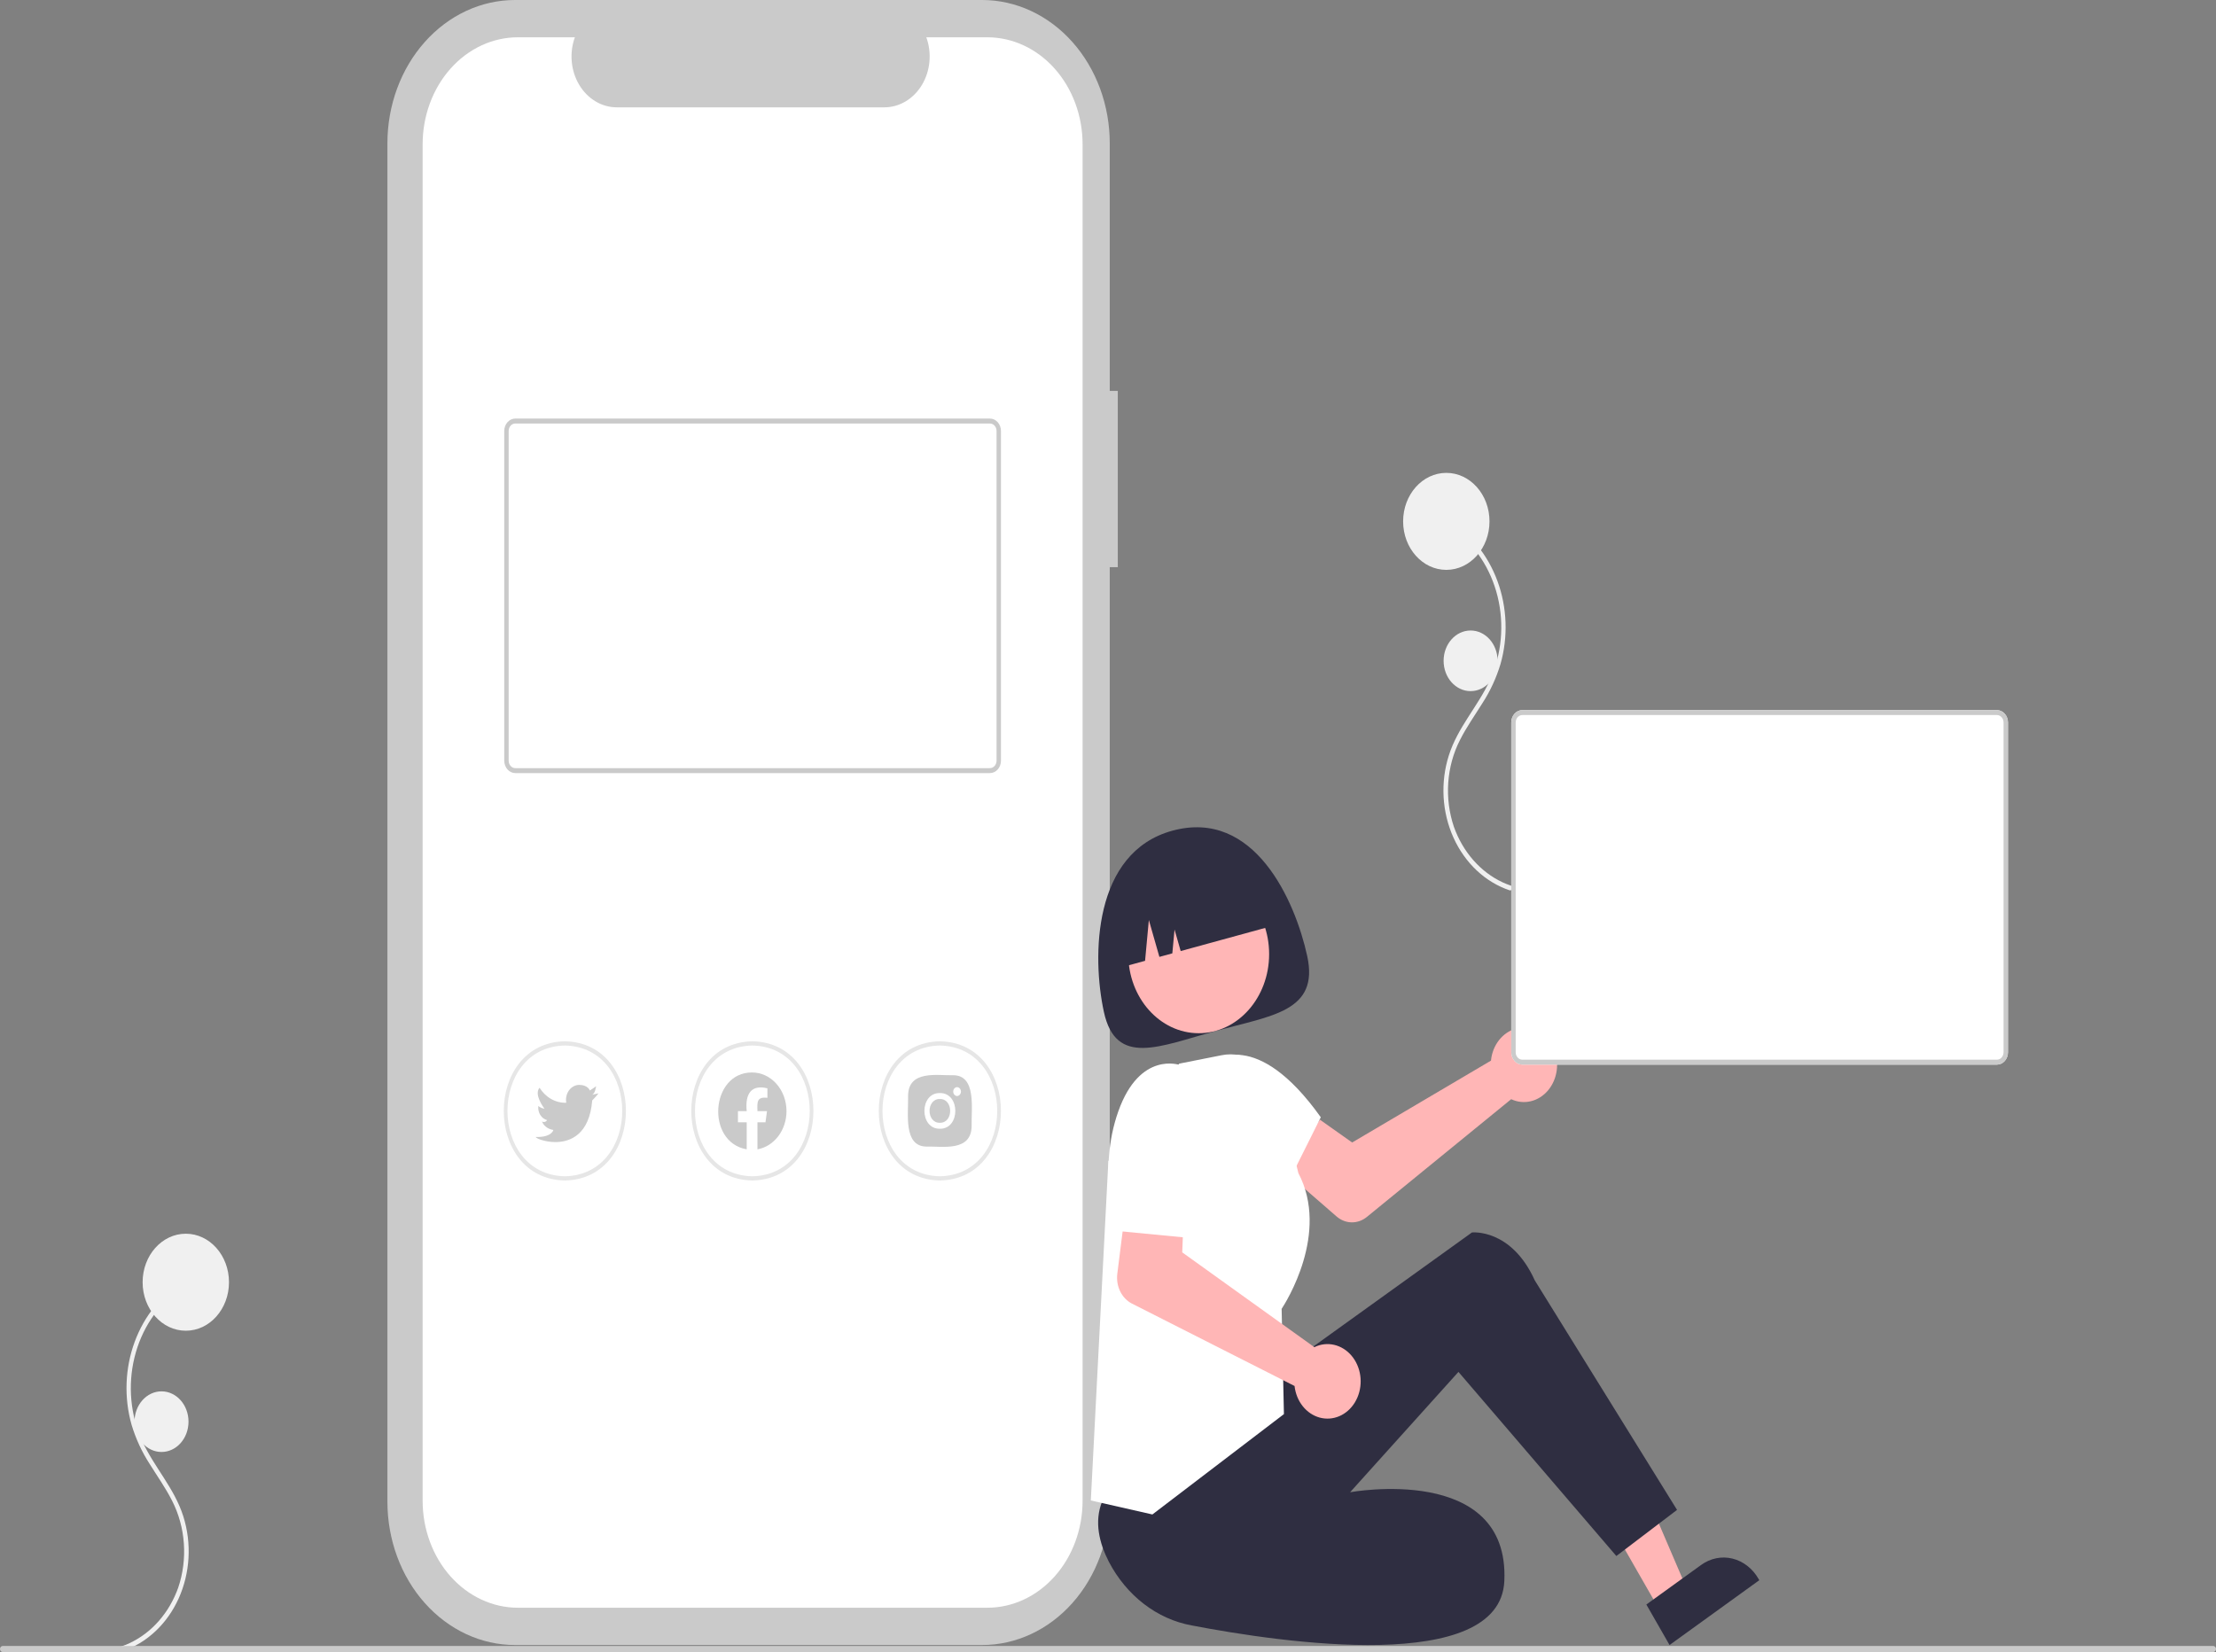 <svg width="342" height="255" viewBox="0 0 342 255" fill="none" xmlns="http://www.w3.org/2000/svg">
                            <rect x="0" y="0" width="342" height="255" fill="#808080" stroke="none"/>
                            <g clipPath="url(#clip0_110_10437)">
                                <path d="M18.898 254.868C20.76 254.243 22.489 253.199 23.98 251.8C25.472 250.401 26.694 248.676 27.573 246.729C28.451 244.783 28.968 242.656 29.092 240.478C29.215 238.3 28.943 236.116 28.292 234.06C26.918 229.703 23.803 226.492 21.946 222.433C20.128 218.45 19.703 213.846 20.756 209.529C21.809 205.212 24.263 201.495 27.635 199.109C28.022 198.834 28.42 198.578 28.827 198.341C29.212 198.116 28.871 197.463 28.487 197.688C25.008 199.716 22.279 203.061 20.782 207.13C19.286 211.2 19.118 215.732 20.308 219.927C20.964 222.105 21.914 224.156 23.124 226.01C24.286 227.877 25.557 229.667 26.561 231.651C27.592 233.669 28.211 235.918 28.375 238.237C28.538 240.556 28.241 242.887 27.505 245.061C26.823 246.979 25.808 248.725 24.518 250.197C23.228 251.668 21.689 252.836 19.993 253.63C19.576 253.824 19.151 253.991 18.719 254.138C18.636 254.167 18.566 254.232 18.524 254.318C18.482 254.404 18.472 254.505 18.495 254.6C18.518 254.695 18.573 254.775 18.648 254.825C18.724 254.875 18.813 254.89 18.898 254.868Z" fill="#F0F0F0" />
                                <path d="M28.676 205.404C32.357 205.404 35.341 202.052 35.341 197.917C35.341 193.783 32.357 190.431 28.676 190.431C24.995 190.431 22.011 193.783 22.011 197.917C22.011 202.052 24.995 205.404 28.676 205.404Z" fill="#F0F0F0" />
                                <path d="M24.927 224.12C27.227 224.12 29.093 222.025 29.093 219.441C29.093 216.857 27.227 214.762 24.927 214.762C22.626 214.762 20.761 216.857 20.761 219.441C20.761 222.025 22.626 224.12 24.927 224.12Z" fill="#F0F0F0" />
                                <path d="M232.989 137.428C231.127 136.803 229.398 135.759 227.907 134.36C226.416 132.961 225.194 131.236 224.315 129.289C223.436 127.343 222.919 125.216 222.796 123.038C222.672 120.86 222.944 118.676 223.596 116.62C224.97 112.263 228.084 109.052 229.941 104.993C231.76 101.01 232.184 96.406 231.132 92.089C230.079 87.772 227.624 84.055 224.252 81.669C223.865 81.394 223.468 81.138 223.061 80.901C222.676 80.676 223.016 80.023 223.4 80.248C226.88 82.276 229.609 85.621 231.105 89.69C232.602 93.76 232.77 98.292 231.58 102.487C230.923 104.665 229.973 106.716 228.764 108.57C227.602 110.437 226.331 112.227 225.327 114.211C224.296 116.229 223.676 118.478 223.513 120.797C223.35 123.116 223.647 125.447 224.383 127.621C225.064 129.539 226.079 131.285 227.369 132.757C228.659 134.228 230.198 135.396 231.895 136.19C232.311 136.384 232.737 136.552 233.168 136.698C233.252 136.727 233.322 136.792 233.363 136.878C233.405 136.964 233.416 137.065 233.392 137.16C233.369 137.255 233.314 137.335 233.239 137.385C233.164 137.435 233.074 137.45 232.989 137.428Z" fill="#F0F0F0" />
                                <path d="M223.212 87.963C226.893 87.963 229.877 84.612 229.877 80.477C229.877 76.342 226.893 72.991 223.212 72.991C219.531 72.991 216.547 76.342 216.547 80.477C216.547 84.612 219.531 87.963 223.212 87.963Z" fill="#F0F0F0" />
                                <path d="M226.961 106.679C229.261 106.679 231.126 104.584 231.126 102C231.126 99.416 229.261 97.321 226.961 97.321C224.66 97.321 222.795 99.416 222.795 102C222.795 104.584 224.66 106.679 226.961 106.679Z" fill="#F0F0F0" />
                                <path d="M172.512 60.34H171.27V22.121C171.27 19.216 170.761 16.339 169.771 13.655C168.781 10.972 167.331 8.533 165.502 6.479C163.673 4.425 161.502 2.796 159.113 1.684C156.723 0.572 154.162 2.45781e-06 151.576 0H79.485C74.261 -1.11683e-05 69.252 2.331 65.559 6.479C61.865 10.627 59.791 16.254 59.791 22.12V231.797C59.791 234.702 60.3 237.578 61.29 240.262C62.279 242.946 63.73 245.385 65.559 247.439C67.388 249.493 69.559 251.122 71.948 252.234C74.337 253.345 76.898 253.918 79.485 253.918H151.576C156.799 253.918 161.808 251.587 165.502 247.439C169.195 243.29 171.27 237.664 171.27 231.797V87.546H172.512V60.34Z" fill="#CACACA" />
                                <path d="M152.37 5.755H142.96C143.393 6.947 143.558 8.24 143.441 9.52C143.324 10.8 142.929 12.028 142.29 13.097C141.651 14.165 140.787 15.04 139.776 15.645C138.765 16.251 137.637 16.567 136.491 16.567H95.191C94.045 16.567 92.916 16.251 91.905 15.645C90.894 15.04 90.031 14.165 89.392 13.097C88.752 12.028 88.357 10.8 88.24 9.52C88.123 8.24 88.288 6.947 88.721 5.755H79.932C78.001 5.755 76.088 6.182 74.304 7.012C72.519 7.843 70.898 9.059 69.532 10.593C68.167 12.127 67.083 13.948 66.344 15.953C65.605 17.957 65.225 20.105 65.225 22.274V231.643C65.225 233.812 65.605 235.961 66.344 237.965C67.083 239.969 68.167 241.79 69.532 243.324C70.898 244.858 72.519 246.075 74.304 246.905C76.088 247.735 78.001 248.162 79.932 248.162H152.37C154.302 248.162 156.214 247.735 157.999 246.905C159.783 246.075 161.404 244.858 162.77 243.324C164.136 241.79 165.219 239.969 165.958 237.965C166.697 235.961 167.078 233.812 167.078 231.643V22.274C167.078 20.105 166.697 17.957 165.958 15.953C165.219 13.948 164.136 12.127 162.77 10.593C161.404 9.059 159.783 7.843 157.999 7.012C156.214 6.182 154.302 5.755 152.37 5.755Z" fill="white" />
                                <path d="M145.051 182.217C132.481 181.964 132.483 160.981 145.052 160.729C157.622 160.983 157.62 181.966 145.051 182.217Z" fill="white" />
                                <path d="M145.051 182.217C132.481 181.964 132.483 160.981 145.052 160.729C157.622 160.983 157.62 181.966 145.051 182.217ZM145.051 161.381C133.242 161.619 133.244 181.33 145.052 181.566C156.86 181.328 156.858 161.617 145.051 161.381Z" fill="#E6E6E6" />
                                <path d="M147.094 165.966C144.736 166.042 140.15 165.095 140.148 169.179C140.216 171.827 139.373 176.978 143.008 176.981C145.366 176.905 149.952 177.851 149.954 173.768C149.887 171.119 150.73 165.968 147.094 165.966Z" fill="#CACACA" />
                                <path d="M147.707 169.178C147.548 169.173 147.397 169.098 147.286 168.969C147.175 168.841 147.113 168.669 147.113 168.49C147.114 168.311 147.176 168.139 147.288 168.011C147.399 167.883 147.55 167.809 147.71 167.804C147.869 167.809 148.02 167.884 148.131 168.013C148.242 168.142 148.304 168.314 148.304 168.493C148.303 168.672 148.241 168.843 148.129 168.971C148.018 169.099 147.866 169.174 147.707 169.178Z" fill="white" />
                                <path d="M145.051 169.637C147.172 169.602 147.172 173.344 145.051 173.309C142.93 173.343 142.93 169.602 145.051 169.637ZM145.051 168.719C141.871 168.667 141.87 174.279 145.051 174.227C148.232 174.279 148.232 168.667 145.051 168.719Z" fill="white" />
                                <path d="M87.174 182.217C74.604 181.964 74.606 160.981 87.175 160.729C99.745 160.983 99.743 181.966 87.174 182.217Z" fill="white" />
                                <path d="M87.174 182.217C74.604 181.964 74.606 160.981 87.175 160.729C99.745 160.983 99.743 181.966 87.174 182.217ZM87.174 161.381C75.365 161.619 75.367 181.33 87.175 181.566C98.983 181.328 98.981 161.617 87.174 161.381Z" fill="#E6E6E6" />
                                <path d="M92.368 168.763C92.07 169.152 91.747 169.516 91.4 169.85C90.971 175.094 88.055 176.285 85.715 176.285C84.032 176.285 82.645 175.67 82.692 175.5C85.188 175.566 85.401 174.415 85.401 174.415C83.951 174.174 83.66 173.11 83.66 173.11C83.79 173.187 83.941 173.208 84.083 173.168C84.226 173.128 84.35 173.03 84.433 172.893C84.007 172.784 83.633 172.501 83.383 172.099C83.133 171.697 83.025 171.205 83.08 170.718C83.359 170.945 83.685 171.088 84.027 171.133C83.853 170.894 82.388 168.922 83.27 167.9C83.733 168.639 84.353 169.238 85.072 169.642C85.792 170.047 86.59 170.245 87.394 170.218C87.334 169.886 87.34 169.542 87.412 169.212C87.484 168.882 87.62 168.573 87.81 168.31C88.001 168.046 88.241 167.832 88.514 167.685C88.786 167.538 89.085 167.46 89.387 167.458C90.742 167.458 91.033 168.328 91.033 168.328L92.001 167.675C91.981 167.675 91.884 168.763 91.4 168.98L92.368 168.763Z" fill="#CACACA" />
                                <path d="M116.113 182.217C103.542 181.964 103.544 160.981 116.113 160.729C128.683 160.983 128.682 181.966 116.113 182.217Z" fill="white" />
                                <path d="M116.113 182.217C103.542 181.964 103.544 160.981 116.113 160.729C128.683 160.983 128.681 181.966 116.113 182.217ZM116.113 161.381C104.304 161.619 104.306 181.33 116.113 181.566C127.922 181.328 127.92 161.617 116.113 161.381Z" fill="#E6E6E6" />
                                <path d="M121.383 171.508C121.383 172.929 120.932 174.304 120.11 175.385C119.288 176.466 118.15 177.182 116.9 177.405V173.234H118.138L118.374 171.508H116.9C116.851 170.07 116.801 169.263 118.436 169.456V167.988C115.987 167.383 114.966 168.777 115.241 171.508H113.891V173.234H115.241V177.403C108.889 176.306 109.636 165.513 116.069 165.541C117.478 165.54 118.83 166.169 119.826 167.288C120.823 168.407 121.383 169.925 121.383 171.508Z" fill="#CACACA" />
                                <path d="M152.777 119.331H79.525C79.074 119.33 78.641 119.128 78.321 118.77C78.002 118.411 77.822 117.925 77.822 117.417V66.52C77.822 66.013 78.002 65.527 78.321 65.168C78.641 64.809 79.074 64.608 79.525 64.607H152.777C153.229 64.608 153.662 64.809 153.981 65.168C154.301 65.527 154.48 66.013 154.481 66.52V117.417C154.48 117.925 154.301 118.411 153.981 118.77C153.662 119.128 153.229 119.33 152.777 119.331Z" fill="white" />
                                <path d="M152.777 119.331H79.525C79.074 119.33 78.641 119.128 78.321 118.77C78.002 118.411 77.822 117.925 77.822 117.417V66.52C77.822 66.013 78.002 65.527 78.321 65.168C78.641 64.809 79.074 64.608 79.525 64.607H152.777C153.229 64.608 153.662 64.809 153.981 65.168C154.301 65.527 154.48 66.013 154.481 66.52V117.417C154.48 117.925 154.301 118.411 153.981 118.77C153.662 119.128 153.229 119.33 152.777 119.331ZM79.525 65.372C79.254 65.373 78.995 65.494 78.803 65.709C78.611 65.924 78.504 66.216 78.503 66.52V117.417C78.504 117.722 78.611 118.014 78.803 118.229C78.995 118.444 79.254 118.565 79.525 118.565H152.777C153.048 118.565 153.308 118.444 153.5 118.229C153.691 118.014 153.799 117.722 153.799 117.417V66.52C153.799 66.216 153.691 65.924 153.5 65.709C153.308 65.494 153.048 65.373 152.777 65.372H79.525Z" fill="#CACACA" />
                                <path d="M138.297 87.76H94.005C93.599 87.758 93.211 87.576 92.924 87.253C92.638 86.93 92.477 86.493 92.477 86.037C92.477 85.582 92.638 85.145 92.924 84.822C93.211 84.499 93.599 84.317 94.005 84.315H138.297C138.499 84.315 138.699 84.359 138.885 84.445C139.072 84.531 139.241 84.658 139.384 84.818C139.527 84.978 139.641 85.168 139.718 85.377C139.795 85.587 139.835 85.811 139.835 86.037C139.835 86.264 139.795 86.489 139.718 86.698C139.641 86.907 139.527 87.097 139.384 87.257C139.241 87.417 139.072 87.544 138.885 87.63C138.699 87.716 138.499 87.76 138.297 87.76Z" fill="white" />
                                <path d="M138.297 99.623H94.005C93.599 99.621 93.211 99.439 92.924 99.117C92.638 98.794 92.477 98.356 92.477 97.901C92.477 97.445 92.638 97.008 92.924 96.685C93.211 96.362 93.599 96.18 94.005 96.179H138.297C138.499 96.178 138.699 96.222 138.885 96.308C139.072 96.394 139.241 96.521 139.384 96.681C139.527 96.841 139.641 97.031 139.718 97.24C139.795 97.45 139.835 97.674 139.835 97.901C139.835 98.127 139.795 98.352 139.718 98.561C139.641 98.77 139.527 98.96 139.384 99.121C139.241 99.281 139.072 99.407 138.885 99.493C138.699 99.58 138.499 99.624 138.297 99.623Z" fill="white" />
                                <path d="M230.254 162.82C230.184 163.113 230.134 163.412 230.106 163.713L208.682 176.35L203.708 172.832L197.999 180.57L206.266 187.76C206.934 188.341 207.752 188.663 208.596 188.677C209.441 188.692 210.267 188.398 210.95 187.841L233.223 169.667C234.183 170.115 235.243 170.225 236.26 169.981C237.277 169.737 238.204 169.151 238.917 168.301C239.631 167.451 240.097 166.377 240.253 165.222C240.41 164.067 240.25 162.886 239.795 161.836C239.339 160.785 238.61 159.916 237.704 159.342C236.797 158.769 235.757 158.519 234.722 158.626C233.686 158.733 232.704 159.192 231.906 159.941C231.108 160.69 230.531 161.694 230.254 162.82Z" fill="#FFB6B6" />
                                <path d="M256.084 248.449L260.379 245.346L251.767 225.261L245.428 229.84L256.084 248.449Z" fill="#FFB6B6" />
                                <path d="M254.085 247.666L262.545 241.555C263.974 240.523 265.711 240.17 267.372 240.575C269.033 240.981 270.483 242.11 271.403 243.716L271.515 243.913L257.665 253.918L254.085 247.666Z" fill="#2F2E41" />
                                <path d="M194.196 213.948L227.169 190.237C227.169 190.237 233.227 189.58 236.863 197.628L258.823 233.059L249.454 240.179L225.086 211.759L208.365 230.334C208.365 230.334 233.001 225.796 232.168 244.044C231.507 258.525 197.789 253.558 183.898 250.89C181.26 250.407 178.749 249.277 176.543 247.581C174.337 245.885 172.491 243.664 171.135 241.076C169.645 238.174 168.844 234.879 170.095 231.764C173.432 223.457 194.196 213.948 194.196 213.948Z" fill="#2F2E41" />
                                <path d="M177.851 233.765L168.349 231.605L171.056 179.222L181.99 164.18L188.504 162.885C190.446 162.489 192.449 162.927 194.117 164.113C195.784 165.298 196.995 167.144 197.508 169.284L200.379 181.066C205.251 190.33 198.426 201.073 197.797 202.028L198.151 218.275L177.851 233.765Z" fill="white" />
                                <path d="M186.698 166.232L187.301 163.836C187.301 163.836 193.844 158.42 203.841 172.456L199.051 182.048L188.637 181.58L186.698 166.232Z" fill="white" />
                                <path d="M201.749 147.59C203.602 156.125 196.296 156.759 187.629 159.133C178.963 161.508 172.217 164.724 170.364 156.189C168.51 147.655 168.657 131.587 180.917 128.227C193.6 124.752 199.895 139.056 201.749 147.59Z" fill="#2F2E41" />
                                <path d="M184.998 159.481C191.001 159.481 195.867 154.015 195.867 147.272C195.867 140.53 191.001 135.064 184.998 135.064C178.995 135.064 174.129 140.53 174.129 147.272C174.129 154.015 178.995 159.481 184.998 159.481Z" fill="#FFB6B6" />
                                <path d="M172.545 149.452L176.721 148.308L177.305 142.008L178.932 147.702L180.928 147.155L181.269 143.48L182.218 146.801L197.051 142.737C196.693 141.089 196.049 139.535 195.156 138.166C194.264 136.796 193.14 135.638 191.849 134.756C190.558 133.875 189.124 133.288 187.631 133.028C186.138 132.769 184.614 132.842 183.146 133.245L180.996 133.834C179.528 134.236 178.145 134.959 176.926 135.961C175.707 136.964 174.675 138.226 173.89 139.677C173.106 141.127 172.583 142.737 172.352 144.414C172.121 146.091 172.186 147.803 172.545 149.452Z" fill="#2F2E41" />
                                <path d="M308.192 164.331H234.94C234.488 164.33 234.055 164.128 233.736 163.77C233.416 163.411 233.237 162.925 233.236 162.417V111.52C233.237 111.013 233.416 110.527 233.736 110.168C234.055 109.809 234.488 109.608 234.94 109.607H308.192C308.643 109.608 309.076 109.809 309.396 110.168C309.715 110.527 309.895 111.013 309.895 111.52V162.417C309.895 162.925 309.715 163.411 309.396 163.77C309.076 164.128 308.643 164.33 308.192 164.331Z" fill="white" />
                                <path d="M308.192 164.331H234.94C234.488 164.33 234.055 164.128 233.736 163.77C233.416 163.411 233.237 162.925 233.236 162.417V111.52C233.237 111.013 233.416 110.527 233.736 110.168C234.055 109.809 234.488 109.608 234.94 109.607H308.192C308.643 109.608 309.076 109.809 309.396 110.168C309.715 110.527 309.895 111.013 309.895 111.52V162.417C309.895 162.925 309.715 163.411 309.396 163.77C309.076 164.128 308.643 164.33 308.192 164.331ZM234.94 110.372C234.669 110.373 234.409 110.494 234.217 110.709C234.026 110.924 233.918 111.216 233.918 111.52V162.417C233.918 162.722 234.026 163.014 234.217 163.229C234.409 163.444 234.669 163.565 234.94 163.566H308.192C308.463 163.565 308.723 163.444 308.914 163.229C309.106 163.014 309.214 162.722 309.214 162.417V111.52C309.214 111.216 309.106 110.924 308.914 110.709C308.723 110.494 308.463 110.373 308.192 110.372H234.94Z" fill="#CACACA" />
                                <path d="M293.712 132.759H249.42C249.218 132.759 249.019 132.715 248.832 132.629C248.646 132.542 248.477 132.416 248.334 132.256C248.192 132.096 248.078 131.906 248.001 131.697C247.924 131.488 247.884 131.263 247.884 131.037C247.884 130.811 247.924 130.586 248.001 130.377C248.078 130.168 248.192 129.978 248.334 129.818C248.477 129.658 248.646 129.532 248.832 129.445C249.019 129.359 249.218 129.315 249.42 129.315H293.712C294.118 129.315 294.508 129.496 294.796 129.819C295.083 130.142 295.245 130.58 295.245 131.037C295.245 131.494 295.083 131.932 294.796 132.255C294.508 132.578 294.118 132.759 293.712 132.759Z" fill="white" />
                                <path d="M293.712 144.622H249.42C249.218 144.623 249.018 144.579 248.832 144.493C248.645 144.407 248.475 144.28 248.332 144.12C248.189 143.96 248.076 143.77 247.998 143.561C247.921 143.352 247.881 143.127 247.881 142.9C247.881 142.674 247.921 142.449 247.998 142.24C248.076 142.03 248.189 141.84 248.332 141.68C248.475 141.52 248.645 141.393 248.832 141.307C249.018 141.221 249.218 141.177 249.42 141.178H293.712C294.118 141.18 294.506 141.362 294.792 141.685C295.078 142.008 295.239 142.445 295.239 142.9C295.239 143.356 295.078 143.793 294.792 144.116C294.506 144.438 294.118 144.621 293.712 144.622Z" fill="white" />
                                <path d="M203.613 207.644C203.351 207.721 203.096 207.82 202.849 207.942L182.457 193.309L182.712 186.712L173.898 184.979L172.437 196.608C172.319 197.548 172.476 198.505 172.883 199.336C173.291 200.167 173.927 200.827 174.697 201.218L199.791 213.934C199.92 215.093 200.36 216.181 201.053 217.052C201.746 217.924 202.659 218.537 203.67 218.812C204.681 219.086 205.742 219.008 206.713 218.589C207.684 218.169 208.517 217.428 209.104 216.463C209.69 215.498 210.001 214.355 209.995 213.187C209.989 212.019 209.666 210.88 209.07 209.923C208.474 208.965 207.633 208.235 206.658 207.828C205.683 207.42 204.621 207.356 203.613 207.644Z" fill="#FFB6B6" />
                                <path d="M183.639 166.571L182.102 164.396C182.102 164.396 175.932 162.163 172.599 171.521C169.267 180.879 172.391 190.003 172.391 190.003L186.971 191.406L188.012 176.2L183.639 166.571Z" fill="white" />
                                <path d="M341.583 255H0.417C0.306 255 0.2 254.951 0.122 254.863C0.044 254.775 0 254.656 0 254.532C0 254.408 0.044 254.289 0.122 254.202C0.2 254.114 0.306 254.064 0.417 254.064H341.583C341.694 254.064 341.8 254.114 341.878 254.202C341.956 254.289 342 254.408 342 254.532C342 254.656 341.956 254.775 341.878 254.863C341.8 254.951 341.694 255 341.583 255Z" fill="#CACACA" />
                            </g>
                            <defs>
                                <clipPath id="clip0_110_10437">
                                    <rect width="342" height="255" fill="white" />
                                </clipPath>
                            </defs>
                        </svg>